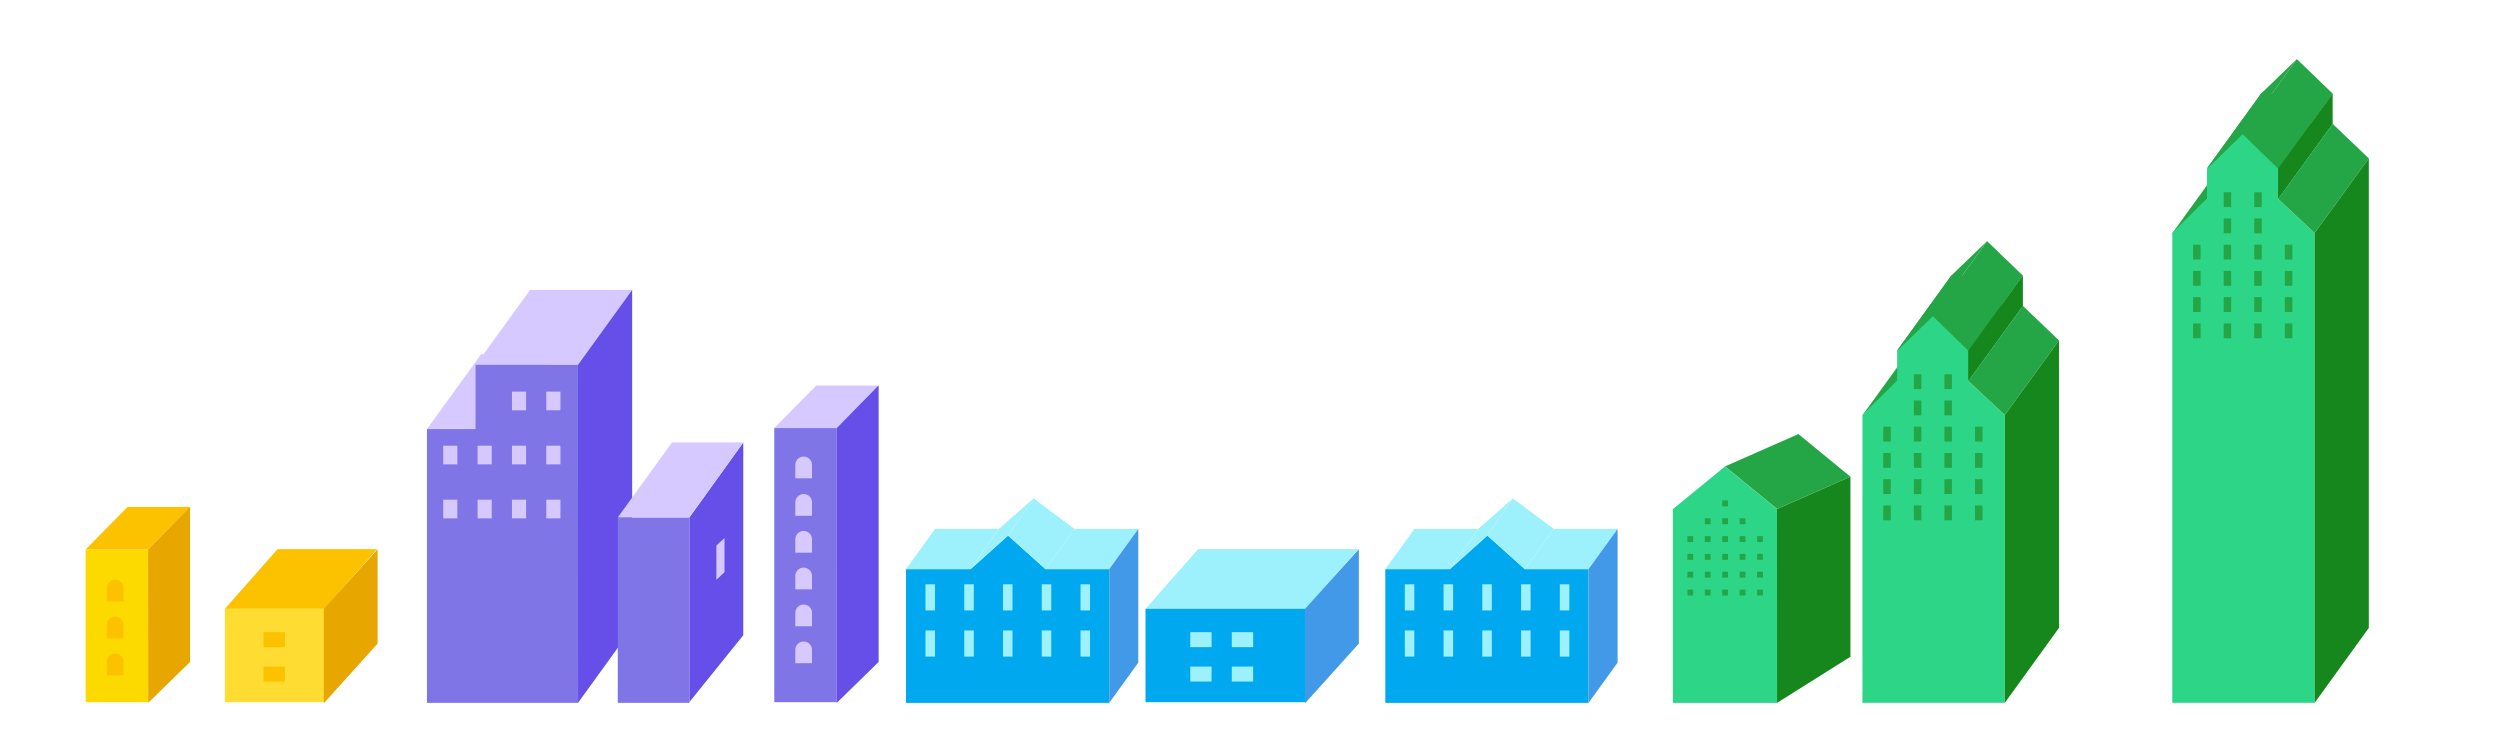 <svg id="Layer_1" data-name="Layer 1" xmlns="http://www.w3.org/2000/svg" viewBox="0 0 412 123.61">
  <defs>
    <style>
      .cls-1, .cls-18 {
        fill: #fcda00;
      }

      .cls-2, .cls-4 {
        fill: #fcc200;
      }

      .cls-10, .cls-11, .cls-18, .cls-19, .cls-2, .cls-3 {
        fill-rule: evenodd;
      }

      .cls-3, .cls-6 {
        fill: #e8a600;
      }

      .cls-5 {
        fill: #ffdc31;
      }

      .cls-10, .cls-7 {
        fill: #d6c9ff;
      }

      .cls-8 {
        fill: #7f75e6;
      }

      .cls-11, .cls-9 {
        fill: #664ee8;
      }

      .cls-12 {
        fill: #00a8f0;
      }

      .cls-13 {
        fill: #9cf1fc;
      }

      .cls-14 {
        fill: #4199e8;
      }

      .cls-15, .cls-19 {
        fill: #2dd687;
      }

      .cls-16 {
        fill: #25a646;
      }

      .cls-17 {
        fill: #16871c;
      }
    </style>
  </defs>
  <title>CityDiv</title>
  <g id="CityBuil">
    <g id="YelBuil1">
      <rect class="cls-1" x="14.12" y="90.54" width="10.3" height="25.18"/>
      <polygon class="cls-2" points="31.32 83.54 24.41 90.54 14.12 90.54 21.02 83.54 31.32 83.54"/>
      <polygon class="cls-3" points="31.32 83.5 31.32 109.09 24.42 115.83 24.41 90.55 31.32 83.5"/>
      <path class="cls-2" d="M19,95.54a1.37,1.37,0,0,1,1.37,1.38v2.2H17.59v-2.2A1.38,1.38,0,0,1,19,95.54Z"/>
      <path class="cls-2" d="M19,101.63A1.37,1.37,0,0,1,20.34,103v2.21H17.59V103A1.37,1.37,0,0,1,19,101.63Z"/>
      <path class="cls-2" d="M19,107.72a1.37,1.37,0,0,1,1.37,1.37v2.21H17.59v-2.21A1.37,1.37,0,0,1,19,107.72Z"/>
    </g>
    <g id="YelBuil2">
      <polygon class="cls-4" points="37.06 100.34 53.46 100.34 62.12 90.5 45.73 90.5 37.06 100.34"/>
      <rect class="cls-5" x="37.06" y="100.33" width="16.39" height="15.39"/>
      <polygon class="cls-6" points="62.23 90.51 62.23 106.06 53.42 115.83 53.36 115.83 53.36 100.34 62.23 90.51"/>
      <rect class="cls-4" x="43.43" y="104.18" width="3.52" height="2.47"/>
      <rect class="cls-4" x="43.43" y="109.85" width="3.52" height="2.47"/>
    </g>
    <g id="PurpBuil1">
      <polygon class="cls-7" points="70.36 70.72 82.13 70.72 91.05 58.37 79.29 58.37 70.36 70.72"/>
      <polygon class="cls-7" points="78.43 60.12 95.25 60.12 104.18 47.77 87.36 47.77 78.43 60.12"/>
      <polygon class="cls-8" points="78.37 70.71 70.36 70.71 70.36 115.83 95.26 115.83 95.25 60.12 78.37 60.12 78.37 70.71"/>
      <rect class="cls-7" x="90.03" y="64.54" width="2.33" height="3.08"/>
      <rect class="cls-7" x="84.37" y="64.54" width="2.33" height="3.08"/>
      <rect class="cls-7" x="90.03" y="73.45" width="2.33" height="3.08"/>
      <rect class="cls-7" x="84.37" y="73.45" width="2.33" height="3.08"/>
      <rect class="cls-7" x="78.71" y="73.45" width="2.33" height="3.08"/>
      <rect class="cls-7" x="73.04" y="73.45" width="2.33" height="3.08"/>
      <rect class="cls-7" x="90.03" y="82.35" width="2.33" height="3.08"/>
      <rect class="cls-7" x="84.37" y="82.35" width="2.33" height="3.08"/>
      <rect class="cls-7" x="78.71" y="82.35" width="2.33" height="3.08"/>
      <rect class="cls-7" x="73.04" y="82.35" width="2.33" height="3.08"/>
      <polygon class="cls-9" points="104.18 47.77 104.18 103.48 95.26 115.83 95.25 60.12 104.18 47.77"/>
    </g>
    <g id="PurpBuil2 buil">
      <rect class="cls-8" x="101.81" y="85.27" width="11.81" height="30.56"/>
      <polygon class="cls-9" points="113.62 115.69 122.49 104.69 122.49 85.27 122.49 72.92 113.62 85.27 113.62 115.69"/>
      <polygon class="cls-7" points="119.4 94.3 118.06 95.55 118.06 89.9 119.4 88.66 119.4 94.3"/>
      <polygon class="cls-7" points="101.81 85.27 113.58 85.27 122.5 72.92 110.74 72.92 101.81 85.27"/>
    </g>
    <g id="PurpBuil3 buil">
      <rect class="cls-8" x="127.6" y="70.54" width="10.3" height="45.18"/>
      <polygon class="cls-10" points="144.8 63.54 137.89 70.54 127.6 70.54 134.5 63.54 144.8 63.54"/>
      <polygon class="cls-11" points="144.8 63.5 144.8 109.09 137.9 115.83 137.89 70.55 144.8 63.5"/>
      <path class="cls-10" d="M132.44,93.54a1.38,1.38,0,0,1,1.38,1.38v2.2h-2.75v-2.2a1.38,1.38,0,0,1,1.37-1.38Z"/>
      <path class="cls-10" d="M132.44,99.63a1.37,1.37,0,0,1,1.38,1.37v2.21h-2.75V101a1.37,1.37,0,0,1,1.37-1.37Z"/>
      <path class="cls-10" d="M132.44,81.41a1.38,1.38,0,0,1,1.38,1.38V85h-2.75v-2.2a1.38,1.38,0,0,1,1.37-1.38Z"/>
      <path class="cls-10" d="M132.44,87.5a1.38,1.38,0,0,1,1.38,1.38v2.2h-2.75v-2.2a1.38,1.38,0,0,1,1.37-1.38Z"/>
      <path class="cls-10" d="M132.44,75.25a1.37,1.37,0,0,1,1.38,1.37v2.21h-2.75V76.62a1.37,1.37,0,0,1,1.37-1.37Z"/>
      <path class="cls-10" d="M132.44,105.72a1.37,1.37,0,0,1,1.38,1.37v2.21h-2.75v-2.21a1.37,1.37,0,0,1,1.37-1.37Z"/>
    </g>
    <g id="BlueBuil1 buil">
      <polygon class="cls-12" points="166.13 88.26 159.96 93.79 149.31 93.79 149.31 115.83 182.8 115.83 182.8 93.79 172.29 93.79 166.13 88.26"/>
      <rect class="cls-13" x="178.07" y="96.29" width="1.57" height="4.31"/>
      <rect class="cls-13" x="171.68" y="96.29" width="1.57" height="4.31"/>
      <rect class="cls-13" x="165.29" y="96.29" width="1.57" height="4.31"/>
      <rect class="cls-13" x="158.91" y="96.29" width="1.57" height="4.31"/>
      <rect class="cls-13" x="152.52" y="96.29" width="1.57" height="4.31"/>
      <rect class="cls-13" x="178.07" y="103.9" width="1.57" height="4.31"/>
      <rect class="cls-13" x="171.68" y="103.9" width="1.57" height="4.31"/>
      <rect class="cls-13" x="165.29" y="103.9" width="1.57" height="4.31"/>
      <rect class="cls-13" x="158.91" y="103.9" width="1.57" height="4.31"/>
      <rect class="cls-13" x="152.52" y="103.9" width="1.57" height="4.31"/>
      <polygon class="cls-13" points="159.96 93.79 164.61 87.17 170.33 82.14 166.13 88.26 159.96 93.79"/>
      <polygon class="cls-13" points="166.13 88.26 170.33 82.14 177.08 87.17 172.29 93.79 166.13 88.26"/>
      <polygon class="cls-13" points="172.29 93.79 177.08 87.17 187.59 87.17 182.8 93.79 172.29 93.79"/>
      <polygon class="cls-13" points="149.31 93.79 154.1 87.17 164.61 87.17 159.96 93.79 149.31 93.79"/>
      <polygon class="cls-14" points="187.59 87.17 187.59 109.2 182.8 115.83 182.8 93.79 187.59 87.17"/>
    </g>
    <g id="BlueBuil2 buil">
      <polygon class="cls-13" points="188.78 100.34 215.18 100.34 223.84 90.5 197.45 90.5 188.78 100.34"/>
      <rect class="cls-12" x="188.78" y="100.33" width="26.39" height="15.39"/>
      <polygon class="cls-14" points="223.94 90.51 223.94 106.06 215.13 115.83 215.07 115.83 215.07 100.34 223.94 90.51"/>
      <rect class="cls-13" x="196.15" y="104.18" width="3.52" height="2.47"/>
      <rect class="cls-13" x="196.15" y="109.85" width="3.52" height="2.47"/>
      <rect class="cls-13" x="203" y="104.18" width="3.52" height="2.47"/>
      <rect class="cls-13" x="203" y="109.85" width="3.52" height="2.47"/>
    </g>
    <g id="BlueBuil3 buil">
      <polygon class="cls-12" points="245.12 88.26 238.95 93.79 228.3 93.79 228.3 115.83 261.79 115.83 261.79 93.79 251.28 93.79 245.12 88.26"/>
      <rect class="cls-13" x="257.06" y="96.29" width="1.57" height="4.31"/>
      <rect class="cls-13" x="250.67" y="96.29" width="1.57" height="4.31"/>
      <rect class="cls-13" x="244.28" y="96.29" width="1.57" height="4.31"/>
      <rect class="cls-13" x="237.9" y="96.29" width="1.57" height="4.31"/>
      <rect class="cls-13" x="231.51" y="96.29" width="1.57" height="4.31"/>
      <rect class="cls-13" x="257.06" y="103.9" width="1.57" height="4.31"/>
      <rect class="cls-13" x="250.67" y="103.9" width="1.57" height="4.31"/>
      <rect class="cls-13" x="244.28" y="103.9" width="1.57" height="4.31"/>
      <rect class="cls-13" x="237.9" y="103.9" width="1.57" height="4.31"/>
      <rect class="cls-13" x="231.51" y="103.9" width="1.57" height="4.31"/>
      <polygon class="cls-13" points="238.95 93.79 243.6 87.17 249.32 82.14 245.12 88.26 238.95 93.79"/>
      <polygon class="cls-13" points="245.12 88.26 249.32 82.14 256.07 87.17 251.28 93.79 245.12 88.26"/>
      <polygon class="cls-13" points="251.28 93.79 256.07 87.17 266.58 87.17 261.79 93.79 251.28 93.79"/>
      <polygon class="cls-13" points="228.3 93.79 233.09 87.17 243.6 87.17 238.95 93.79 228.3 93.79"/>
      <polygon class="cls-14" points="266.58 87.17 266.58 109.2 261.79 115.83 261.79 93.79 266.58 87.17"/>
    </g>
    <g id="GreenBuil1 buil">
      <polygon class="cls-15" points="275.69 83.9 275.69 115.83 292.86 115.83 292.86 83.9 284.28 76.87 275.69 83.9"/>
      <rect class="cls-16" x="289.57" y="88.35" width="0.96" height="0.98"/>
      <rect class="cls-16" x="289.57" y="91.28" width="0.96" height="0.98"/>
      <rect class="cls-16" x="289.57" y="94.22" width="0.96" height="0.98"/>
      <rect class="cls-16" x="286.7" y="85.41" width="0.96" height="0.98"/>
      <rect class="cls-16" x="286.7" y="88.35" width="0.96" height="0.98"/>
      <rect class="cls-16" x="286.7" y="91.28" width="0.96" height="0.98"/>
      <rect class="cls-16" x="286.7" y="94.22" width="0.96" height="0.98"/>
      <rect class="cls-16" x="283.82" y="82.47" width="0.96" height="0.98"/>
      <rect class="cls-16" x="283.82" y="85.41" width="0.96" height="0.98"/>
      <rect class="cls-16" x="283.82" y="88.35" width="0.96" height="0.98"/>
      <rect class="cls-16" x="283.82" y="91.28" width="0.96" height="0.98"/>
      <rect class="cls-16" x="283.82" y="94.22" width="0.96" height="0.98"/>
      <rect class="cls-16" x="280.95" y="85.41" width="0.96" height="0.98"/>
      <rect class="cls-16" x="280.95" y="88.35" width="0.96" height="0.98"/>
      <rect class="cls-16" x="280.95" y="91.28" width="0.96" height="0.98"/>
      <rect class="cls-16" x="280.95" y="94.22" width="0.96" height="0.98"/>
      <rect class="cls-16" x="278.08" y="88.35" width="0.96" height="0.98"/>
      <rect class="cls-16" x="278.08" y="91.28" width="0.96" height="0.98"/>
      <rect class="cls-16" x="278.08" y="94.22" width="0.96" height="0.98"/>
      <rect class="cls-16" x="289.57" y="97.16" width="0.96" height="0.98"/>
      <rect class="cls-16" x="286.7" y="97.16" width="0.96" height="0.98"/>
      <rect class="cls-16" x="283.82" y="97.16" width="0.96" height="0.98"/>
      <rect class="cls-16" x="280.95" y="97.16" width="0.96" height="0.98"/>
      <rect class="cls-16" x="278.08" y="97.16" width="0.96" height="0.98"/>
      <polygon class="cls-16" points="292.88 83.87 304.95 78.56 296.4 71.55 296.4 71.53 296.38 71.54 296.37 71.53 296.36 71.54 284.29 76.86 292.85 83.87 292.85 83.89 292.87 83.88 292.88 83.89 292.88 83.87"/>
      <polygon class="cls-17" points="304.95 78.56 304.95 108.23 292.86 115.83 292.85 83.89 304.95 78.56"/>
    </g>
    <g id="GreenBuil2 buil">
      <polygon class="cls-16" points="306.93 68.45 318.69 68.45 327.62 56.1 315.86 56.1 306.93 68.45"/>
      <polygon class="cls-16" points="312.64 62.72 324.41 62.72 333.34 50.37 321.57 50.37 312.64 62.72"/>
      <polygon class="cls-16" points="312.64 57.77 324.41 57.77 333.34 45.42 321.57 45.42 312.64 57.77"/>
      <polygon class="cls-18" points="324.44 57.84 324.38 57.84 324.38 57.78 324.44 57.84"/>
      <polygon class="cls-19" points="330.39 68.4 330.39 115.82 306.93 115.82 306.93 68.4 312.65 62.71 312.65 57.83 312.71 57.77 318.54 52.08 324.37 57.77 324.38 57.78 324.38 62.78 330.39 68.4"/>
      <polygon class="cls-19" points="312.65 57.77 312.71 57.77 312.65 57.83 312.65 57.77"/>
      <polygon class="cls-19" points="324.38 57.77 324.38 57.78 324.37 57.77 324.38 57.77"/>
      <rect class="cls-16" x="320.44" y="61.68" width="1.24" height="2.45"/>
      <rect class="cls-16" x="315.4" y="61.68" width="1.24" height="2.45"/>
      <rect class="cls-16" x="320.44" y="66" width="1.24" height="2.45"/>
      <rect class="cls-16" x="315.4" y="66" width="1.24" height="2.45"/>
      <rect class="cls-16" x="320.44" y="70.32" width="1.24" height="2.45"/>
      <rect class="cls-16" x="315.4" y="70.32" width="1.24" height="2.45"/>
      <rect class="cls-16" x="320.44" y="74.65" width="1.24" height="2.45"/>
      <rect class="cls-16" x="315.4" y="74.65" width="1.24" height="2.45"/>
      <rect class="cls-16" x="320.44" y="78.97" width="1.24" height="2.45"/>
      <rect class="cls-16" x="315.4" y="78.97" width="1.24" height="2.45"/>
      <rect class="cls-16" x="320.44" y="83.3" width="1.24" height="2.45"/>
      <rect class="cls-16" x="315.4" y="83.3" width="1.24" height="2.45"/>
      <rect class="cls-16" x="325.48" y="70.32" width="1.24" height="2.45"/>
      <rect class="cls-16" x="325.48" y="74.65" width="1.24" height="2.45"/>
      <rect class="cls-16" x="325.48" y="78.97" width="1.24" height="2.45"/>
      <rect class="cls-16" x="325.48" y="83.3" width="1.24" height="2.45"/>
      <rect class="cls-16" x="310.36" y="70.32" width="1.24" height="2.45"/>
      <rect class="cls-16" x="310.36" y="74.65" width="1.24" height="2.45"/>
      <rect class="cls-16" x="310.36" y="78.97" width="1.24" height="2.45"/>
      <rect class="cls-16" x="310.36" y="83.3" width="1.24" height="2.45"/>
      <polygon class="cls-16" points="327.47 39.74 321.57 45.42 312.65 57.77 318.54 52.08 327.47 39.74"/>
      <polygon class="cls-16" points="333.37 45.42 327.47 39.74 318.54 52.08 324.38 57.77 333.37 45.42"/>
      <polygon class="cls-17" points="333.37 45.42 333.37 50.41 324.38 62.78 324.38 57.77 333.37 45.42"/>
      <polygon class="cls-16" points="339.32 56.1 330.39 68.4 324.38 62.78 333.37 50.41 339.32 56.1"/>
      <polygon class="cls-17" points="339.32 103.48 339.32 56.1 330.39 68.4 330.39 115.83 339.32 103.48"/>
    </g>
    <g id="GreenBuil3 buil">
      <polygon class="cls-16" points="357.98 38.45 369.75 38.45 378.68 26.1 366.91 26.1 357.98 38.45"/>
      <polygon class="cls-16" points="363.7 32.72 375.47 32.72 384.39 20.37 372.63 20.37 363.7 32.72"/>
      <polygon class="cls-16" points="363.7 27.77 375.47 27.77 384.39 15.42 372.63 15.42 363.7 27.77"/>
      <polygon class="cls-18" points="375.5 27.84 375.44 27.84 375.44 27.78 375.5 27.84"/>
      <polygon class="cls-19" points="381.45 38.4 381.45 115.82 357.99 115.82 357.99 38.4 363.71 32.71 363.71 27.83 363.77 27.77 369.6 22.08 375.43 27.77 375.44 27.78 375.44 32.78 381.45 38.4"/>
      <polygon class="cls-19" points="363.71 27.77 363.77 27.77 363.71 27.83 363.71 27.77"/>
      <polygon class="cls-19" points="375.44 27.77 375.44 27.78 375.43 27.77 375.44 27.77"/>
      <rect class="cls-16" x="371.5" y="31.68" width="1.24" height="2.45"/>
      <rect class="cls-16" x="366.46" y="31.68" width="1.24" height="2.45"/>
      <rect class="cls-16" x="371.5" y="36" width="1.24" height="2.45"/>
      <rect class="cls-16" x="366.46" y="36" width="1.24" height="2.45"/>
      <rect class="cls-16" x="371.5" y="40.32" width="1.24" height="2.45"/>
      <rect class="cls-16" x="366.46" y="40.32" width="1.24" height="2.45"/>
      <rect class="cls-16" x="371.5" y="44.65" width="1.24" height="2.45"/>
      <rect class="cls-16" x="366.46" y="44.65" width="1.24" height="2.45"/>
      <rect class="cls-16" x="371.5" y="48.97" width="1.24" height="2.45"/>
      <rect class="cls-16" x="366.46" y="48.97" width="1.24" height="2.45"/>
      <rect class="cls-16" x="371.5" y="53.3" width="1.24" height="2.45"/>
      <rect class="cls-16" x="366.46" y="53.3" width="1.24" height="2.45"/>
      <rect class="cls-16" x="376.54" y="40.32" width="1.24" height="2.45"/>
      <rect class="cls-16" x="376.54" y="44.65" width="1.24" height="2.45"/>
      <rect class="cls-16" x="376.54" y="48.97" width="1.24" height="2.45"/>
      <rect class="cls-16" x="376.54" y="53.3" width="1.24" height="2.45"/>
      <rect class="cls-16" x="361.42" y="40.32" width="1.24" height="2.45"/>
      <rect class="cls-16" x="361.42" y="44.65" width="1.24" height="2.45"/>
      <rect class="cls-16" x="361.42" y="48.97" width="1.24" height="2.45"/>
      <rect class="cls-16" x="361.42" y="53.3" width="1.24" height="2.45"/>
      <polygon class="cls-16" points="378.52 9.74 372.63 15.42 363.71 27.77 369.6 22.08 378.52 9.74"/>
      <polygon class="cls-16" points="384.42 15.42 378.52 9.74 369.6 22.08 375.44 27.77 384.42 15.42"/>
      <polygon class="cls-17" points="384.42 15.42 384.42 20.41 375.44 32.78 375.44 27.77 384.42 15.42"/>
      <polygon class="cls-16" points="390.38 26.1 381.45 38.4 375.44 32.78 384.42 20.41 390.38 26.1"/>
      <polygon class="cls-17" points="390.38 103.48 390.38 26.1 381.45 38.4 381.45 115.83 390.38 103.48"/>
    </g>
  </g>
</svg>
